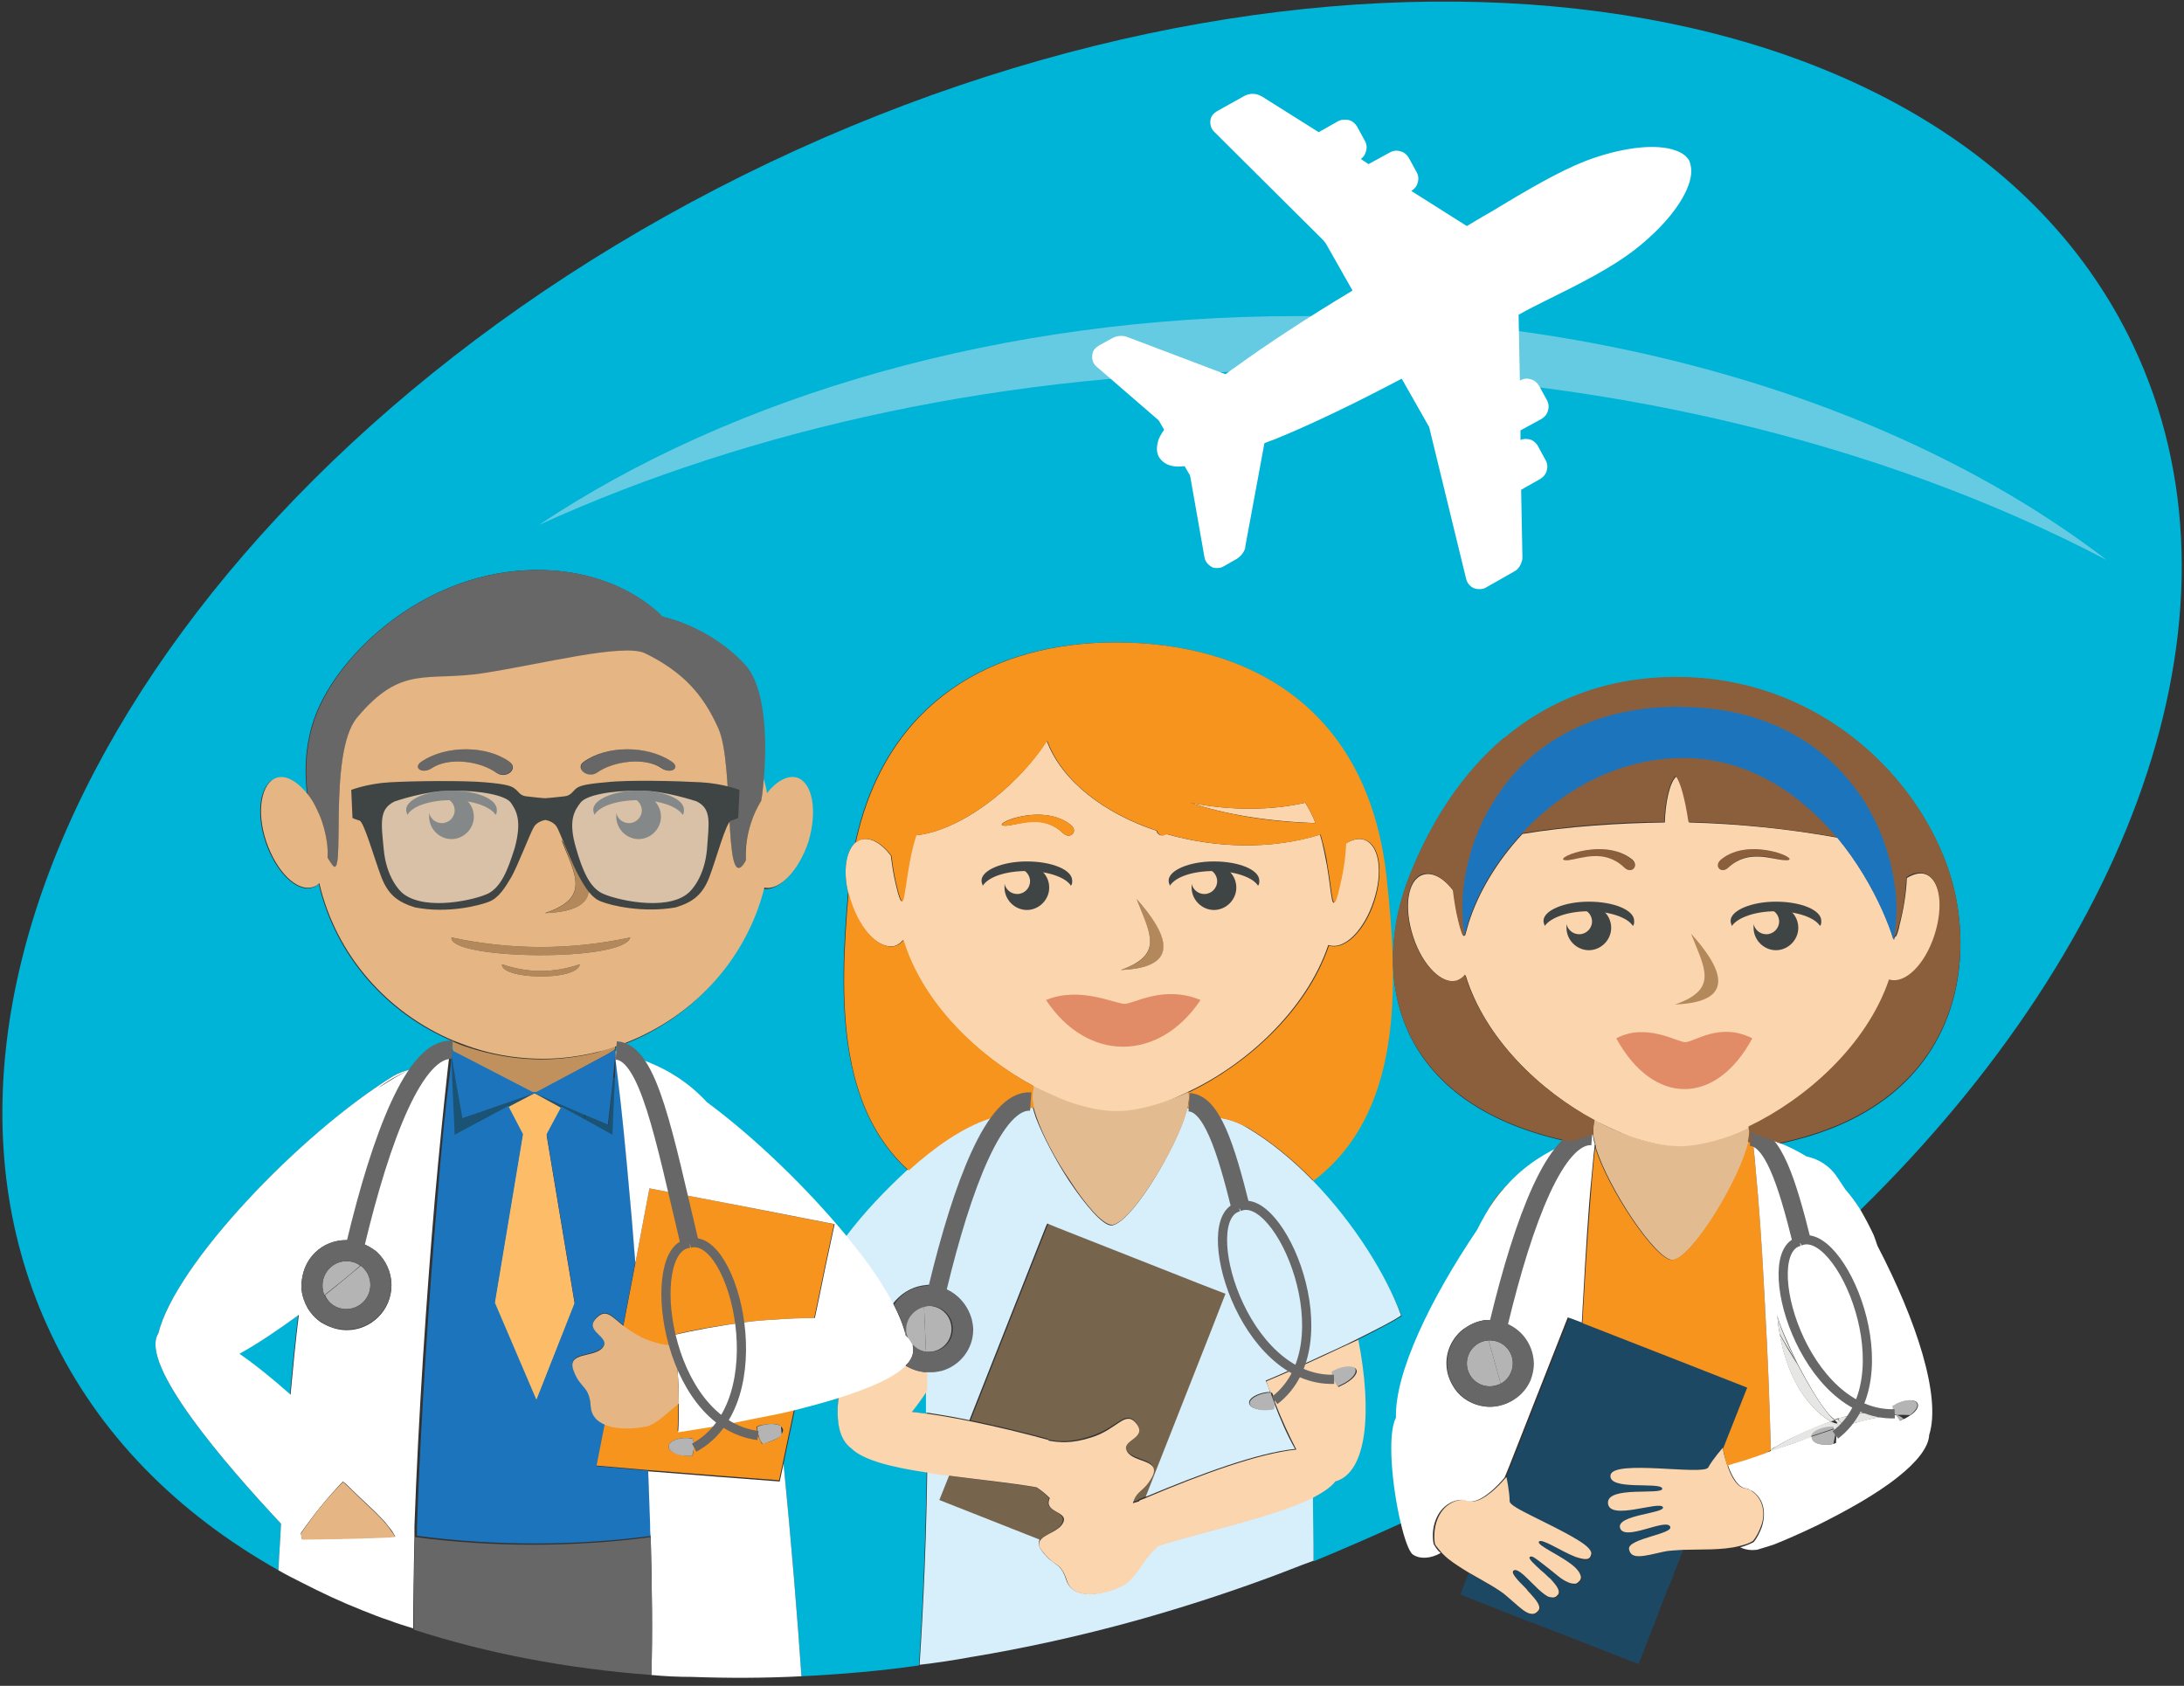 <?xml version="1.0" encoding="UTF-8" standalone="no"?>
<svg width="228px" height="176px" viewBox="0 0 228 176" version="1.1" xmlns="http://www.w3.org/2000/svg" xmlns:xlink="http://www.w3.org/1999/xlink">
    <rect x="0" y="0" width="228" height="176" fill="#333333" stroke="none"/>
    <!-- Generator: Sketch 3.8.3 (29802) - http://www.bohemiancoding.com/sketch -->
    <title>familydoctor.melbourne Logo</title>
    <desc>Created with Sketch.</desc>
    <defs></defs>
    <g id="Page-1" stroke="none" stroke-width="1" fill="none" fill-rule="evenodd">
        <g id="familydoctor.melbourne-Logo">
            <g id="Layer_1">
                <g id="Group">
                    <path d="M95.133,147.4 C95.667,147.467 96.2,147.533 96.8,147.6 L96.8,145.2 C96.2,146 95.667,146.733 95.133,147.4 L95.133,147.4 Z" id="Shape" fill="#00B4D7"></path>
                    <path d="M145.8,148.067 C145.667,143.467 149.333,135.667 154.267,128.467 C154.467,128.067 154.667,127.733 154.867,127.333 C155.6,125.6 156.667,124.2 158.067,123.067 C160.2,121 162.4,119.933 164.067,119.267 C145.2,115.4 143.067,101.667 147.2,91.333 C149.467,85.667 152.667,80.8 156.867,77.2 L156.867,77.133 L157,77.133 C161.733,73.133 167.733,70.733 175.067,70.733 C189,70.733 199.533,80.067 203.267,90.4 C206.533,99.4 205.333,115.333 185.8,119.4 C186.6,119.733 187.6,120.2 188.6,120.8 C189.867,121.067 191.067,121.8 191.867,123.067 C192.133,123.467 192.4,123.867 192.667,124.267 C193.2,124.867 193.733,125.6 194.2,126.333 C223.133,98 235.6,63.133 222.667,36 C204.2,-2.933 140.267,-11.467 80.4,16.933 C20.533,45.4 -13.2,100.4 5.333,139.267 C10.267,149.733 18.533,158 29.067,163.933 C29.133,162.333 29.267,160.733 29.333,159.067 C23.533,152.867 14.467,142.4 16.533,139.2 C18.267,132.067 31.333,118.4 41.067,112.333 C41.6,112 42.2,111.8 42.8,111.667 C44.867,110.667 46.467,110.067 47,109.733 L47,109.6 L47.133,109.667 C47.2,109.6 47.2,109.533 47.267,109.533 L47.267,109.733 L47.4,109.8 C47.4,109.6 47.333,109.333 47.333,109.133 L47.333,108.733 C40.333,105.8 35,99.733 33.267,92.267 C33.067,92.467 32.867,92.6 32.6,92.667 C31,93.2 28.8,91.067 27.733,87.933 C26.667,84.8 27.133,81.8 28.8,81.267 C29.8,80.933 31.067,81.667 32.067,83 C31.733,80.4 31.867,77.467 32.933,74.667 C35.333,68.333 43.933,60.067 54.933,59.533 C64.467,59.067 69.133,64.4 69.133,64.4 C69.133,64.4 74,65.333 77.733,69.467 C79.733,71.667 80.067,76.8 79.667,81.467 C79.8,81.933 79.867,82.4 80,82.933 C81,81.667 82.2,81 83.2,81.333 C84.8,81.867 85.333,84.867 84.267,88 C83.267,91 81.267,93.067 79.667,92.8 C77.667,100.533 71.8,106.8 64.267,109.333 L64.267,109.667 L64.267,109.667 L64.267,109.8 C65.333,110.333 69.867,110.867 73.8,115.133 C78.933,118.933 84.333,124.2 88.4,129.133 C90.267,126.8 92.467,124.333 94.8,122.2 C87.533,115.533 87.533,104.467 88.533,93.133 C88,90.867 88.333,88.867 89.267,88 C92.467,73.133 103.733,67.067 116.4,67.067 C130.333,67.067 142.667,73.867 144.6,91.4 C145.933,103.333 146.2,116.2 137,123.267 C141.4,127.8 144.733,133.333 146.333,137.4 C145.4,138 143.733,138.867 141.733,139.867 C143.133,147.333 142.667,153.733 139.333,154.667 L139.333,154.667 C138.867,155.267 138.067,155.8 137.067,156.333 C137.067,158.733 137.067,160.933 137.133,163 C140.2,161.733 143.267,160.4 146.333,159 C145.467,155.267 144.867,149.8 145.8,148.067 L145.8,148.067 Z" id="Shape" fill="#00B4D7"></path>
                    <path d="M24.933,141.333 C26.667,142.533 28.467,144 30.267,145.6 C30.533,142.667 30.8,139.867 31.133,137.267 C29,138.867 26.867,140.267 24.933,141.333 L24.933,141.333 Z" id="Shape" fill="#00B4D7"></path>
                    <path d="M88.867,151.133 C87.667,150.267 87.267,148.333 87.533,145.8 C86.133,146.267 84.6,146.667 83,147.067 L81.8,152.8 C82.6,160.933 83.267,169.067 83.667,175 C87.667,174.8 91.8,174.467 95.933,173.867 C96.067,171.867 96.6,163.667 96.733,153.667 C93.2,153.133 90.133,152.4 88.867,151.133 L88.867,151.133 Z" id="Shape" fill="#00B4D7"></path>
                    <path id="Shape" fill="#A5D0EB"></path>
                    <g transform="translate(98, 127.333)" id="Shape" fill="#76644D">
                        <path d="M11.533,29.067 C11.133,28.667 10.667,28.267 10.133,27.933 C7.467,27.533 4.2,27.133 1.067,26.733 L1.34572488e-16,29.4 L10.467,33.533 C10.933,32.867 12.467,32.533 12.867,31.667 C13.467,30.333 10.8,30.6 11.533,29.067 L11.533,29.067 Z"></path>
                        <path d="M27.133,6.6 L12.6,0.867 L11.467,0.4 L11.333,0.667 L3.333,20.933 C5.933,21.467 8.667,22.133 11.4,22.867 L11.4,22.933 C12.467,23.2 13.8,23.267 15.867,22.6 C18.667,21.733 19.467,19.733 20.6,21.2 C21.8,22.733 18.933,22.867 19.6,24.067 C20.333,25.267 23.2,24.867 22.2,26.733 C21.333,28.333 20.667,28.133 20.2,29.467 C20.467,29.4 20.667,29.333 20.867,29.267 C20.867,29.267 20.867,29.267 20.867,29.2 C21.133,29.067 21.4,29 21.667,28.867 L28.6,11.267 L30,7.667 L27.133,6.6 L27.133,6.6 Z"></path>
                    </g>
                    <g transform="translate(88, 115.333)" id="Shape" fill="#D7EEFB">
                        <path d="M32.867,46 C32.333,46.467 31.933,47 31.533,47.467 C30.667,48.6 30.067,49.667 29.2,50.133 C27.333,51.133 24.067,51.8 23.333,49.667 C22.867,48.2 22.4,48.133 21.733,47.6 C21.467,47.4 21.133,47.067 20.733,46.533 C20.4,46.067 20.4,45.667 20.533,45.4 L10.067,41.267 L11.133,38.6 C10.333,38.467 9.533,38.4 8.8,38.267 C8.667,48.2 8.133,56.467 8,58.467 C9.733,58.267 11.533,58 13.333,57.667 L13.333,57.667 C19,56.733 24.733,55.467 30.533,53.867 C35.067,52.6 39.667,51.133 44.2,49.467 C45.867,48.867 47.467,48.2 49.133,47.6 C49.133,45.533 49.067,43.333 49.067,40.933 C45.133,42.933 37.933,44.467 32.867,46 L32.867,46 Z"></path>
                        <path d="M49.067,7.933 C47,5.8 44.667,3.867 42.2,2.4 C41.133,1.733 40.067,1.4 39,1.333 C38,0.933 37,0.6 35.933,0.333 C35.8,0.867 35.6,1.533 35.333,2.2 C34.867,3.4 34.2,4.733 33.467,6.067 C31.6,9.467 29.2,12.6 28,12.6 C27.133,12.6 25.333,10.533 23.6,7.933 C22.2,5.8 20.867,3.267 20.133,1.333 C20,0.933 19.867,0.533 19.8,0.2 C18.867,0.4 17.933,0.667 17.067,1 C16.467,1.067 15.8,1.2 15.133,1.4 C12.4,2.333 9.467,4.4 6.733,6.8 C4.4,8.933 2.133,11.333 0.333,13.733 C1.533,15.2 2.6,16.667 3.533,18 C4.2,19 4.733,19.933 5.2,20.8 C5.933,19.8 7.067,19.067 8.333,18.867 C8.533,18.867 8.667,18.8 8.867,18.8 C9.2,18.8 9.533,18.867 9.8,18.933 L9.8,18.933 C11.533,19.333 12.867,20.6 13.267,22.333 C13.333,22.667 13.4,23 13.4,23.333 C13.4,25.4 12,27.2 10.067,27.667 C9.933,27.733 9.8,27.733 9.667,27.733 C9.4,27.8 9.133,27.8 8.867,27.8 L8.667,27.8 L8.667,29.733 L8.667,32.133 C10.067,32.333 11.6,32.6 13.2,32.933 L21.2,12.667 L21.333,12.4 L22.467,12.867 L37,18.6 L39.933,19.733 L38.533,23.333 L31.6,40.933 C37.333,38.533 43.267,36.333 47.2,35.933 C46.4,34.533 45.667,32.867 44.933,30.933 L44.933,31.733 C44.8,31.8 44.667,31.8 44.467,31.8 C43.4,31.933 42.467,31.667 42.4,31.133 C42.333,30.667 43.2,30.133 44.267,30 L44.6,30 C44.467,29.6 44.333,29.2 44.133,28.8 C45.6,28.2 47.333,27.4 49.133,26.6 C50.667,25.867 52.267,25.2 53.667,24.467 C55.667,23.467 57.4,22.6 58.267,22 C56.8,17.933 53.467,12.467 49.067,7.933 L49.067,7.933 Z"></path>
                    </g>
                    <path d="M117,101.267 C123.733,101 121.667,97.267 118.667,93.867 C120.067,97.467 121.533,99.733 117,101.267 L117,101.267 Z" id="Shape" fill="#B3895B"></path>
                    <path d="M95.133,140.333 C95.533,140.8 96.067,141.067 96.667,141.133 C96.6,139.533 96.533,137.933 96.467,136.4 C95.333,136.6 94.467,137.6 94.467,138.8 C94.467,139.133 94.533,139.4 94.667,139.667 C94.933,139.8 95.067,140.067 95.133,140.333 L95.133,140.333 Z" id="Shape" fill="#B4B4B4"></path>
                    <path d="M96.933,141.133 C98.267,141.133 99.333,140.067 99.333,138.733 C99.333,137.4 98.267,136.333 96.933,136.333 C96.8,136.333 96.667,136.333 96.467,136.4 C96.533,138 96.6,139.533 96.667,141.133 L96.933,141.133 L96.933,141.133 Z" id="Shape" fill="#B4B4B4"></path>
                    <path d="M130.467,146.533 C130.533,147 131.467,147.333 132.533,147.2 C132.667,147.2 132.867,147.133 133,147.133 C133.067,146.867 133.067,146.6 133,146.333 C132.867,146 132.733,145.733 132.667,145.4 L132.333,145.4 C131.267,145.533 130.4,146.067 130.467,146.533 L130.467,146.533 Z" id="Shape" fill="#B4B4B4"></path>
                    <path id="Shape" fill="#B4B4B4"></path>
                    <path d="M139.2,144 C139.333,144.267 139.467,144.533 139.667,144.733 C139.8,144.667 139.933,144.6 140.067,144.533 C141.067,144.067 141.733,143.333 141.467,142.867 C141.267,142.4 140.267,142.4 139.267,142.867 C139.133,142.933 139,143 138.867,143.067 C139,143.467 139.067,143.733 139.2,144 L139.2,144 Z" id="Shape" fill="#B4B4B4"></path>
                    <path id="Shape" fill="#E6E6E5"></path>
                    <path id="Shape" fill="#E6E6E5"></path>
                    <path d="M191.733,149.133 C192,149.067 192.267,149 192.533,148.867 C192.333,148.667 192.133,148.467 191.933,148.2 C191.867,148.533 191.8,148.867 191.733,149.133 L191.733,149.133 Z" id="Shape" fill="#E6E6E5"></path>
                    <path d="M192.533,148.867 C194.4,148.333 196.2,147.867 197.667,147.733 L197.667,147.6 C196.2,147.2 194.133,147.467 191.933,148.067 L191.933,148.2 C192.133,148.467 192.333,148.667 192.533,148.867 L192.533,148.867 Z" id="Shape" fill="#E6E6E5"></path>
                    <path d="M191.867,148.133 C191.733,148.2 191.6,148.2 191.533,148.267 C192.067,148.667 191.8,148.733 191.133,148.4 C189.067,149.067 187,150.067 185.333,151.067 C185.2,151.133 185.067,151.267 184.867,151.333 L184.867,151.533 C186.133,151.067 187.6,150.533 189.067,150.067 C189.133,149.6 189.933,149.2 190.933,149.067 L191.4,149.067 C191.467,149.133 191.467,149.267 191.467,149.333 C191.533,149.333 191.667,149.267 191.733,149.267 C191.8,149 191.867,148.667 191.933,148.4 C191.933,148.2 191.867,148.2 191.867,148.133 L191.867,148.133 Z" id="Shape" fill="#E6E6E5"></path>
                    <path id="Shape" fill="#E6E6E5"></path>
                    <path d="M175.333,142.067 L165.267,138.133 L164.2,137.733 L163.8,137.6 L163.067,139.467 L158.4,151.333 L157.667,153.2 L157.2,154.333 L157.267,154.267 C157.267,154.267 157.6,155.867 157.6,156.8 C157.6,157.133 158.6,157.667 159.933,158.333 C161.4,159.067 163.267,159.933 164.533,160.733 C165.6,161.4 166.333,162 166.133,162.467 C165.933,163 165.267,162.933 164.533,162.6 C163.067,162 161.067,160.667 160.733,161 C160.4,161.4 163.267,162.533 164.533,163.733 C164.8,164 165,164.267 165.067,164.533 C165.133,164.733 165.067,164.933 165,165.067 C164.933,165.133 164.867,165.2 164.8,165.267 C164.733,165.333 164.667,165.333 164.533,165.4 C164.333,165.467 164.067,165.4 163.8,165.267 C163.467,165.133 163.133,164.933 162.8,164.667 C162.133,164.2 161.467,163.6 160.867,163.133 C160.4,162.733 160,162.467 159.8,162.6 C159.533,162.8 160.2,163.4 161,164.067 C161.267,164.267 161.467,164.467 161.733,164.733 C161.867,164.867 162.067,165.067 162.2,165.2 C162.667,165.733 163,166.267 162.667,166.6 C162.667,166.6 162.667,166.667 162.6,166.667 C162.4,166.867 162.133,166.867 161.867,166.8 C161.667,166.733 161.533,166.667 161.333,166.533 C160.867,166.2 160.4,165.733 159.933,165.267 C159.867,165.2 159.8,165.133 159.733,165.067 C159.067,164.4 158.467,163.867 158.133,164 C157.667,164.2 158.533,165.067 159.4,165.933 C159.533,166.067 159.667,166.2 159.8,166.4 C160.467,167.133 161,167.8 160.667,168.2 C160.4,168.467 160.133,168.6 159.867,168.533 C159.733,168.533 159.6,168.467 159.467,168.4 C158.933,168.133 158.267,167.467 157.4,166.733 C156.6,166 154.933,165.2 153.333,164.2 L152.467,166.467 L159.533,169.267 L159.933,169.4 L162.2,170.267 L164.6,171.2 L164.6,171.2 L169.867,173.267 L171.067,173.733 L171.933,171.467 L172.8,169.267 L173.867,166.467 L173.867,166.467 L174.4,165.2 L174.8,164.133 L175.733,161.8 C174.933,161.8 174.267,161.867 173.733,162 C171.733,162.467 170.4,162.933 170.133,161.733 C169.933,160.6 175,160.133 174.4,159.333 C173.8,158.533 169.667,160.933 169.2,159.533 C168.733,158.133 174,158 173.667,157.333 C173.333,156.667 168.067,158.733 167.933,156.933 C167.8,155.067 173.733,156.133 173.6,155.4 C173.467,154.667 167.933,155.667 168.2,154 C168.467,152.333 177.933,154.067 178.4,153.2 C178.867,152.333 179.933,151.133 179.933,151.133 C179.933,151.133 179.933,151.133 179.933,151.2 L182.467,144.8 L175.333,142.067 L175.333,142.067 Z" id="Shape" fill="#1D4864"></path>
                    <g transform="translate(107.333, 112.667)" id="Shape" fill="#E3BB91">
                        <path d="M14,2.4 C12.333,2.933 10.733,3.267 9.333,3.267 C7.8,3.267 6,2.933 4.067,2.2 C2.933,1.8 1.733,1.267 0.533,0.6 C0.4,1 0.4,1.4 0.4,1.8 C0.4,2.067 0.467,2.4 0.533,2.8 C0.6,3.133 0.733,3.533 0.867,3.933 C1.533,5.867 2.867,8.4 4.333,10.533 C6,13.133 7.8,15.2 8.733,15.2 C9.933,15.2 12.333,12 14.2,8.667 C14.933,7.333 15.6,6 16.067,4.8 C16.333,4.133 16.533,3.467 16.667,2.933 C16.733,2.533 16.8,2.133 16.8,1.867 C16.8,1.667 16.8,1.467 16.733,1.333 C15.8,1.8 14.867,2.133 14,2.4 L14,2.4 Z"></path>
                        <path d="M75.333,4.933 C74.4,5.4 73.467,5.733 72.6,6.067 C70.933,6.6 69.333,6.933 67.933,6.933 C66.4,6.933 64.6,6.6 62.667,5.867 C61.533,5.467 60.333,4.933 59.133,4.267 C59,4.667 59,5.067 59,5.467 L59,5.733 C59,5.933 59.067,6.2 59.133,6.467 C59.2,6.667 59.2,6.8 59.267,7 L59.267,7.133 C60.533,11.333 65.533,18.867 67.267,18.867 C69.067,18.867 73.8,11.467 75.067,7.2 C75.133,7 75.2,6.733 75.267,6.533 C75.333,6.133 75.4,5.733 75.4,5.467 C75.333,5.267 75.333,5.133 75.333,4.933 L75.333,4.933 Z"></path>
                    </g>
                    <path d="M153.133,142.333 C153.133,143.667 154.2,144.733 155.533,144.733 C155.933,144.733 156.333,144.6 156.667,144.467 C156.267,143 155.867,141.533 155.4,139.933 C154.133,140 153.133,141.067 153.133,142.333 L153.133,142.333 Z" id="Shape" fill="#B4B4B4"></path>
                    <path d="M157.933,142.333 C157.933,141 156.867,139.933 155.533,139.933 L155.4,139.933 C155.867,141.533 156.267,143 156.667,144.467 C157.4,144.067 157.933,143.267 157.933,142.333 L157.933,142.333 Z" id="Shape" fill="#B4B4B4"></path>
                    <path d="M180.4,90.6 C182.533,88.533 184.933,89.667 186.333,89.8 C188.533,89.933 182.733,87.2 179.6,89.733 C178.8,90.4 179.667,91.267 180.4,90.6 L180.4,90.6 Z" id="Shape" fill="#8B5E3C"></path>
                    <path d="M170.333,89.733 C167.267,87.2 161.467,89.933 163.6,89.8 C165,89.733 167.4,88.6 169.533,90.6 C170.333,91.267 171.133,90.4 170.333,89.733 L170.333,89.733 Z" id="Shape" fill="#8B5E3C"></path>
                    <g transform="translate(87.333, 77.333)" id="Shape" fill="#FBD5AE">
                        <path d="M49.867,64.667 C48.133,65.467 46.333,66.267 44.867,66.867 C45,67.267 45.133,67.667 45.333,68.067 L45.467,68.067 C45.6,68.333 45.667,68.6 45.733,68.933 L45.733,69 C46.467,70.867 47.267,72.6 48,74 C44.067,74.4 38.067,76.6 32.4,79 C32.133,79.133 31.867,79.2 31.6,79.333 C31.6,79.333 31.6,79.333 31.6,79.4 C31.4,79.467 31.133,79.533 30.933,79.6 C31.333,78.2 32.067,78.467 32.933,76.867 C33.933,75 31,75.4 30.333,74.2 C29.6,73 32.467,72.867 31.333,71.333 C30.133,69.8 29.4,71.867 26.6,72.733 C24.533,73.4 23.2,73.267 22.133,73.067 L22.133,73 C19.467,72.267 16.667,71.6 14.067,71.067 C12.467,70.733 10.933,70.467 9.533,70.267 C8.933,70.2 8.4,70.133 7.867,70.067 C8.4,69.4 8.933,68.667 9.467,67.867 L9.467,65.933 C8.6,65.867 7.8,65.6 7.133,65.2 C5.867,66.467 3.333,67.533 0.2,68.533 C-0.067,71.067 0.267,72.933 1.533,73.867 C2.8,75.133 5.867,75.867 9.467,76.4 C10.2,76.533 11,76.667 11.8,76.733 C14.867,77.133 18.133,77.467 20.867,77.933 C21.4,78.267 21.867,78.667 22.267,79.067 C21.533,80.6 24.2,80.4 23.667,81.6 C23.267,82.533 21.733,82.8 21.267,83.467 C21.067,83.733 21.067,84.133 21.467,84.6 C21.867,85.133 22.2,85.4 22.467,85.667 C23.133,86.133 23.6,86.267 24.067,87.733 C24.733,89.8 28,89.2 29.933,88.2 C30.8,87.733 31.467,86.667 32.267,85.533 C32.667,85 33.067,84.533 33.6,84.067 C38.667,82.467 45.867,81 49.8,79 C50.8,78.467 51.6,77.933 52.067,77.333 L52.067,77.333 C55.4,76.4 55.933,70 54.467,62.533 C53,63.2 51.467,63.933 49.867,64.667 L49.867,64.667 Z M52.8,67.267 C52.667,67.333 52.533,67.4 52.4,67.467 C52.2,67.267 52.067,67 51.933,66.733 C51.8,66.467 51.733,66.2 51.667,65.867 C51.8,65.8 51.933,65.733 52.067,65.667 C53.067,65.2 54.067,65.2 54.267,65.667 C54.467,66.067 53.8,66.8 52.8,67.267 L52.8,67.267 Z"></path>
                        <path d="M48.933,6.467 C45.533,7.267 41.133,7.333 36.933,6.467 C40.467,7.667 44.8,8.4 50,8.6 C49.733,7.867 49.333,7.133 48.933,6.467 L48.933,6.467 Z"></path>
                        <path d="M55.067,10.333 C54.467,10.133 53.8,10.333 53.133,10.733 C53.067,12.333 52.8,14 52.333,15.8 C52.333,15.8 52.333,15.8 52.333,15.867 C51.667,18.267 51.733,16.2 51.2,13.067 C51,12.067 50.8,10.867 50.467,9.8 C45.333,11.4 39.533,11.2 34.4,9.733 C33.933,10.067 33.467,9.8 33.4,9.4 C28,7.6 23.533,4.267 21.933,3.2728029e-14 C18.667,5.133 12.667,9.467 8.267,9.867 C7.667,11.733 7.4,13.667 7.2,15 C6.933,16.733 6.867,17.467 6.4,15.867 C6.333,15.6 6.267,15.333 6.2,15.067 C5.933,14 5.8,13 5.667,12 C4.667,10.667 3.467,10 2.467,10.333 C2.267,10.4 2.067,10.533 1.933,10.667 C1,11.533 0.667,13.533 1.2,15.8 C1.267,16.133 1.4,16.467 1.467,16.8 C2.467,19.867 4.533,21.867 6.133,21.4 C6.467,21.267 6.733,21.067 6.933,20.8 C8.933,27.4 14.733,32.933 20.467,36 C21.667,36.6 22.8,37.133 24,37.6 C25.867,38.267 27.667,38.667 29.267,38.667 C30.667,38.667 32.267,38.333 33.933,37.8 C34.8,37.533 35.733,37.133 36.667,36.667 C42.667,33.867 49,28.2 51.333,21.333 L51.4,21.333 C53,21.867 55.067,19.8 56.067,16.733 C57.067,13.733 56.667,10.867 55.067,10.333 L55.067,10.333 Z M23.667,9.667 C21.533,7.6 19.133,8.733 17.733,8.867 C15.533,9 21.333,6.267 24.467,8.8 C25.267,9.467 24.4,10.333 23.667,9.667 L23.667,9.667 Z M29.667,23.933 C34.2,22.333 32.733,20.133 31.333,16.533 C34.333,19.933 36.333,23.667 29.667,23.933 L29.667,23.933 Z"></path>
                        <path d="M113.667,13.933 C113.067,13.733 112.4,13.933 111.733,14.333 C111.667,15.933 111.4,17.6 110.933,19.4 C110.933,19.4 110.933,19.4 110.933,19.467 C110.733,20.267 110.6,20.533 110.467,20.467 C110.467,20.6 110.4,20.667 110.4,20.8 C110.067,19.867 109.733,18.8 109.267,17.8 C108.133,15.267 106.533,12.6 104.533,10.133 C99.467,9.2 94.133,8.667 89,8.533 C88.667,5.933 88.133,4.267 87.667,3.733 C86.933,4.4 86.533,6.533 86.467,8.533 C81.733,8.6 76.4,8.933 71.6,9.733 C68.933,12.6 67,15.867 66,19 C65.867,19.467 65.733,19.933 65.6,20.4 L65.6,20.267 C65.467,20.533 65.333,20.333 65.133,19.533 C65.067,19.267 65,19 64.933,18.733 C64.667,17.667 64.533,16.667 64.4,15.667 C63.4,14.333 62.2,13.667 61.2,14 C59.6,14.533 59.2,17.4 60.2,20.467 C61.2,23.533 63.267,25.533 64.867,25.067 C65.2,24.933 65.467,24.733 65.667,24.467 C67.667,31.067 73.467,36.6 79.2,39.667 C80.4,40.267 81.533,40.8 82.733,41.267 C84.6,41.933 86.4,42.333 88,42.333 C89.4,42.333 91,42 92.667,41.467 C93.533,41.2 94.467,40.8 95.4,40.333 C101.4,37.533 107.733,31.867 110.067,25 L110.133,25 C111.733,25.533 113.8,23.467 114.8,20.4 C115.667,17.333 115.2,14.467 113.667,13.933 L113.667,13.933 Z M82.267,13.267 C80.133,11.2 77.733,12.333 76.333,12.467 C74.133,12.6 79.933,9.867 83.067,12.4 C83.8,13.067 83,13.933 82.267,13.267 L82.267,13.267 Z M99,12.467 C97.6,12.4 95.2,11.267 93.067,13.267 C92.333,13.933 91.533,13.067 92.333,12.4 C95.4,9.867 101.2,12.6 99,12.467 L99,12.467 Z"></path>
                        <path d="M77.2,83.333 C75.867,82.533 74.067,81.667 72.6,80.933 C71.267,80.267 70.267,79.733 70.267,79.4 C70.267,78.4 69.933,76.867 69.933,76.867 C69.933,76.867 69.933,76.933 69.867,76.933 C69.533,77.333 68.133,78.933 66.867,79.333 C66.467,79.467 66.067,79.467 65.733,79.267 C65.133,79.2 64.6,79.333 64.133,79.6 C62.8,80.333 62.2,82.133 62.467,83.867 C62.667,84.2 62.933,84.467 63.2,84.8 C63.4,85 63.667,85.267 63.933,85.467 C64.533,85.933 65.267,86.4 65.933,86.8 C67.533,87.733 69.2,88.6 70,89.333 C70.867,90.067 71.533,90.733 72.067,91 C72.2,91.067 72.333,91.133 72.467,91.133 C72.733,91.2 73,91.133 73.267,90.8 C73.6,90.4 73.067,89.733 72.4,89 C72.267,88.867 72.133,88.733 72,88.533 C71.133,87.667 70.267,86.8 70.733,86.6 C71.067,86.467 71.667,87 72.333,87.667 C72.4,87.733 72.467,87.8 72.533,87.867 C73,88.333 73.467,88.8 73.933,89.133 C74.133,89.267 74.333,89.4 74.467,89.4 C74.733,89.467 75,89.467 75.2,89.267 C75.2,89.267 75.2,89.2 75.267,89.2 C75.6,88.867 75.267,88.333 74.8,87.8 C74.667,87.667 74.533,87.467 74.333,87.333 C74.133,87.133 73.867,86.867 73.6,86.667 C72.8,85.933 72.133,85.333 72.4,85.2 C72.6,85.067 72.933,85.333 73.467,85.733 C74,86.133 74.733,86.733 75.4,87.267 C75.733,87.533 76.067,87.733 76.4,87.867 C76.667,88 76.933,88 77.133,88 C77.2,88 77.333,87.933 77.4,87.867 C77.467,87.8 77.533,87.733 77.6,87.667 C77.733,87.467 77.733,87.267 77.667,87.133 C77.6,86.867 77.4,86.6 77.133,86.333 C75.867,85.133 73,84 73.333,83.6 C73.667,83.267 75.6,84.6 77.133,85.2 C77.933,85.467 78.6,85.6 78.733,85.067 C79,84.6 78.333,84 77.2,83.333 L77.2,83.333 Z"></path>
                        <path d="M95.533,78.333 C95.4,78.2 95.2,78.133 95,78.067 C94.067,78.067 93.4,76.867 93,75.667 C92.733,74.867 92.533,74.067 92.533,73.867 L92.533,73.8 C92.533,73.8 91.467,75 91,75.867 C90.533,76.733 81.067,75 80.8,76.667 C80.533,78.333 86.067,77.333 86.2,78.067 C86.333,78.8 80.4,77.733 80.533,79.6 C80.667,81.467 85.867,79.333 86.267,80 C86.6,80.667 81.333,80.8 81.8,82.2 C82.267,83.6 86.467,81.2 87,82 C87.6,82.8 82.533,83.267 82.733,84.4 C82.933,85.533 84.267,85.133 86.333,84.667 C86.867,84.533 87.533,84.533 88.333,84.467 C90.133,84.4 92.467,84.533 94.267,84.067 C94.8,83.933 95.267,83.8 95.667,83.533 C96.067,83.067 96.333,82.467 96.533,81.933 C97,80.667 96.733,79.133 95.533,78.333 L95.533,78.333 Z"></path>
                    </g>
                    <path d="M191.4,148.933 L190.933,148.933 C189.933,149.067 189.133,149.467 189.067,149.933 C189.867,149.667 190.667,149.4 191.467,149.133 C191.4,149.133 191.4,149.067 191.4,148.933 L191.4,148.933 Z" id="Shape" fill="#B4B4B4"></path>
                    <path id="Shape" fill="#B4B4B4"></path>
                    <path d="M189.067,150 L189.067,150.133 C189.133,150.6 190.067,150.933 191.133,150.8 C191.2,150.8 191.267,150.8 191.4,150.733 C191.467,150.4 191.533,150.067 191.6,149.733 C191.6,149.533 191.533,149.4 191.467,149.2 C190.667,149.467 189.867,149.733 189.067,150 L189.067,150 Z" id="Shape" fill="#B4B4B4"></path>
                    <path d="M197.8,147.6 C197.8,147.6 197.8,147.667 197.867,147.667 C197.933,147.667 198,147.733 198,147.733 C198.533,147.667 199,147.733 199.4,147.733 C199.933,147.333 200.267,146.867 200.133,146.533 C199.933,146.067 198.933,146.067 197.933,146.533 C197.8,146.6 197.667,146.667 197.6,146.733 C197.6,146.867 197.6,147.067 197.667,147.2 C197.667,147.333 197.733,147.467 197.8,147.6 L197.8,147.6 Z" id="Shape" fill="#B4B4B4"></path>
                    <path id="Shape" fill="#B4B4B4"></path>
                    <path id="Shape" fill="#B4B4B4"></path>
                    <path id="Shape" fill="#B4B4B4"></path>
                    <path d="M197.867,147.733 C198,147.933 198.133,148.133 198.267,148.333 C198.4,148.267 198.533,148.2 198.667,148.133 L198.733,148.133 C198.533,147.933 198.267,147.8 198,147.733 C197.933,147.733 197.933,147.733 197.867,147.733 L197.867,147.733 Z" id="Shape" fill="#B4B4B4"></path>
                    <path d="M191.133,148.4 C191.267,148.333 191.4,148.333 191.533,148.267 L191.533,148.267 C190.6,147.6 189,145 187.667,142.467 C187,141.467 186.4,140.4 185.8,139.333 C186.8,145.133 189.8,147.667 191.133,148.4 L191.133,148.4 Z" id="Shape" fill="#E6E6E5"></path>
                    <path d="M185.533,137.267 C185.6,137.933 185.667,138.6 185.8,139.267 C186.4,140.333 187.067,141.4 187.667,142.4 C186.533,140.267 185.667,138.133 185.533,137.267 L185.533,137.267 Z" id="Shape" fill="#E6E6E5"></path>
                    <path id="Shape" fill="#E6E6E5"></path>
                    <path d="M62.333,109.867 C60.467,110.333 58.533,110.6 56.533,110.6 C54.267,110.6 52.067,110.267 49.933,109.667 C49,109.4 48.133,109.133 47.267,108.733 L47.267,109.133 C47.267,109.333 47.267,109.6 47.333,109.8 L47.867,110.067 L55.6,114.067 L56,114.067 L63.4,110.067 L64.067,109.667 L64.133,109.6 L64.2,109.533 L64.2,109.2 C63.667,109.467 63,109.667 62.333,109.867 L62.333,109.867 Z" id="Shape" fill="#C1915D"></path>
                    <path d="M65.8,97.867 C59.6,99.2 53.333,99.2 47.133,97.867 C46.8,100.2 65.133,100.467 65.8,97.867 L65.8,97.867 Z" id="Shape" fill="#B3895B"></path>
                    <path d="M52.4,100.667 C52.267,102.267 60.267,102.467 60.533,100.667 C57.8,101.6 55.133,101.6 52.4,100.667 L52.4,100.667 Z" id="Shape" fill="#B3895B"></path>
                    <path d="M56.933,95.333 C63.867,95 61.8,91.133 58.667,87.667 C60.067,91.4 61.667,93.733 56.933,95.333 L56.933,95.333 Z" id="Shape" fill="#B3895B"></path>
                    <path id="Shape" fill="#1B5375"></path>
                    <path d="M47.6,113 L47.133,110.2 C47.133,110.333 47.067,110.533 47.067,110.667 L47.133,112.6 C47.267,112.733 47.467,112.867 47.6,113 L47.6,113 Z" id="Shape" fill="#1B5375"></path>
                    <path d="M53,115.6 L53,115.6 L55.8,114.133 L49.867,116.2 C50,116.533 50.067,116.8 50.133,117.133 L53,115.6 L53,115.6 Z" id="Shape" fill="#1B5375"></path>
                    <path d="M47.4,118.6 L50.133,117.133 C50.067,116.8 50,116.467 49.867,116.2 L48.267,116.733 L47.6,113 C47.467,112.867 47.267,112.733 47.133,112.667 L47.4,118.6 L47.4,118.6 Z" id="Shape" fill="#1B5375"></path>
                    <path id="Shape" fill="#1B5375"></path>
                    <path id="Shape" fill="#1B5375"></path>
                    <polygon id="Shape" fill="#1B5375" points="64.2 109.8 64.2 109.6"></polygon>
                    <path id="Shape" fill="#1B5375"></path>
                    <path d="M58.6,115.667 L60.933,116.933 C61,116.733 61,116.533 61.067,116.333 L55.8,114.133 L58.6,115.667 L58.6,115.667 L58.6,115.667 Z" id="Shape" fill="#1B5375"></path>
                    <path d="M64.2,112.467 C64.133,112.533 64.067,112.533 64,112.6 L63.533,117.4 L61.133,116.4 C61.067,116.6 61,116.8 61,117 L64,118.667 L64.2,112.467 L64.2,112.467 Z" id="Shape" fill="#1B5375"></path>
                    <path id="Shape" fill="#1B5375"></path>
                    <path id="Shape" fill="#1B5375"></path>
                    <polygon id="Shape" fill="#FDBD68" points="57.067 118.533 58.6 115.667 58.6 115.667 55.8 114.133 53 115.6 53 115.6 54.533 118.533 51.6 136.133 56 146.267 60 136.133"></polygon>
                    <g transform="translate(62, 66.667)" id="Shape" fill="#F7941E">
                        <path d="M49.8,19.467 C46.733,16.933 40.933,19.667 43.067,19.533 C44.467,19.467 46.867,18.333 49,20.333 C49.733,21 50.6,20.133 49.8,19.467 L49.8,19.467 Z"></path>
                        <path d="M32.333,31.467 C32.133,31.733 31.867,31.933 31.533,32.067 C29.933,32.6 27.867,30.533 26.867,27.467 C26.733,27.133 26.667,26.8 26.6,26.467 C25.6,37.8 25.533,48.867 32.867,55.533 C35.6,53.067 38.467,51.067 41.267,50.133 C41.933,49.933 42.6,49.8 43.2,49.733 C44.067,49.4 45,49.2 45.933,48.933 C45.867,48.533 45.8,48.2 45.8,47.933 C45.8,47.533 45.867,47.133 45.933,46.733 C40.133,43.6 34.333,38.067 32.333,31.467 L32.333,31.467 Z"></path>
                        <path d="M54.467,0.4 C41.8,0.4 30.533,6.467 27.333,21.333 C27.533,21.2 27.667,21.067 27.867,21 C28.867,20.667 30.067,21.333 31.067,22.667 C31.2,23.667 31.333,24.667 31.6,25.733 C31.667,26 31.733,26.267 31.8,26.533 C32.267,28.133 32.333,27.4 32.6,25.667 C32.8,24.333 33.067,22.4 33.667,20.533 C38,20.133 44.067,15.733 47.333,10.667 C48.933,15 53.4,18.267 58.8,20.067 C58.867,20.467 59.333,20.733 59.8,20.4 C64.867,21.867 70.733,22.067 75.867,20.467 C76.2,21.6 76.467,22.733 76.6,23.733 C77.133,26.8 77.067,28.867 77.733,26.533 C77.733,26.533 77.733,26.533 77.733,26.467 C78.2,24.667 78.467,23 78.533,21.4 C79.2,20.933 79.867,20.8 80.467,21 C82.067,21.533 82.467,24.4 81.467,27.467 C80.467,30.533 78.4,32.533 76.8,32.067 C76.8,32.067 76.8,32.067 76.733,32.067 C74.4,38.933 68.067,44.533 62.067,47.4 C62.067,47.6 62.133,47.8 62.133,47.933 C62.133,48.267 62.067,48.6 62,49 C63.067,49.267 64.133,49.6 65.067,50 C66.067,50.133 67.133,50.467 68.267,51.067 C70.733,52.533 73.067,54.467 75.133,56.6 C84.333,49.6 84.067,36.733 82.733,24.733 C80.733,7.2 68.4,0.4 54.467,0.4 L54.467,0.4 Z M62.267,17.133 C66.467,18 70.867,17.933 74.267,17.133 C74.667,17.8 75.067,18.533 75.333,19.267 C70.133,19.133 65.8,18.333 62.267,17.133 L62.267,17.133 Z"></path>
                        <path d="M122.267,69.867 C122.267,69.4 122.2,69 122.2,68.533 C121.933,63.2 121.6,58.533 121.267,55.267 C121.2,54.467 121.133,53.8 121.067,53.133 C121.067,53 121,52.8 121,52.667 C120.867,52.6 120.667,52.6 120.533,52.533 C120.467,52.733 120.4,52.933 120.333,53.2 C119.067,57.4 114.4,64.867 112.533,64.867 C110.8,64.867 105.8,57.333 104.533,53.133 C104.4,54.067 104.333,55.2 104.2,56.467 C103.933,59.8 103.6,64.2 103.333,69.133 C103.267,69.867 103.267,70.667 103.2,71.467 L113.267,75.4 L120.4,78.2 L117.867,84.6 C117.933,84.8 118.067,85.6 118.333,86.4 C118.667,86.267 119.067,86.133 119.6,86 C120.333,85.8 121.2,85.467 122.2,85.133 C122.4,85 122.6,84.867 122.867,84.733 C122.733,79.533 122.533,74.467 122.267,69.867 L122.267,69.867 Z"></path>
                        <path d="M92.867,60.667 C93.867,58.867 94.933,57.467 96.067,56.4 C94.667,57.6 93.533,59 92.867,60.667 L92.867,60.667 Z"></path>
                        <path d="M14.267,81.8 C12.2,82.2 10.333,82.467 8.733,82.733 C8.8,81.733 8.8,80.733 8.8,79.733 C7.467,80.8 6.467,81.867 5.4,82.133 L5.333,82.133 C4.067,82.467 2.267,82.467 1.067,81.933 L0.2,86.333 L5.6,86.8 L13.2,87.4 L19.333,87.867 L19.733,86 L20.933,80.267 C20.333,80.4 19.8,80.533 19.2,80.667 C17.6,81.2 15.867,81.533 14.267,81.8 L14.267,81.8 Z M10.267,85.333 L9.8,85.333 C8.667,85.267 7.733,84.8 7.8,84.333 C7.8,83.8 8.733,83.4 9.867,83.467 C10,83.467 10.2,83.467 10.333,83.533 C10.4,83.8 10.467,84.133 10.4,84.467 C10.4,84.733 10.4,85.067 10.267,85.333 L10.267,85.333 Z M19.733,82.533 C19.8,82.733 19.667,82.933 19.533,83.133 C19.267,83.467 18.667,83.8 18,83.933 C17.867,84 17.667,84 17.533,84.067 C17.4,83.8 17.267,83.533 17.133,83.2 C17.067,82.867 17,82.6 17,82.267 C17.133,82.2 17.267,82.133 17.467,82.133 C18.267,81.933 19,81.933 19.4,82.133 C19.6,82.267 19.667,82.4 19.733,82.533 L19.733,82.533 Z"></path>
                        <path d="M16.267,59.4 L5.8,57.4 L5.267,60.2 L4.333,65.2 L3.067,71.8 C3.533,72.2 4.133,72.6 4.867,72.933 C4.867,72.933 4.933,72.933 4.933,73 C6.6,73.733 7.533,73.867 8.333,73.733 C8.267,73.4 8.2,73.067 8.133,72.733 C10.467,72.133 13,71.733 15.533,71.4 C16.4,71.267 17.267,71.2 18.133,71.133 L18.4,71.133 C20,71 21.533,70.933 23,70.933 L23.533,68.4 L24.133,65.467 L25.067,61.133 L16.533,59.467 L16.267,59.4 L16.267,59.4 Z"></path>
                    </g>
                    <path d="M36.133,136.667 C37.533,136.667 38.667,135.533 38.667,134.133 C38.667,133.333 38.267,132.6 37.667,132.133 C36.467,133.133 35.2,134.2 33.933,135.2 C34.267,136.067 35.133,136.667 36.133,136.667 L36.133,136.667 Z" id="Shape" fill="#B4B4B4"></path>
                    <path d="M33.667,134.2 C33.667,134.6 33.733,134.933 33.867,135.2 C35.133,134.2 36.4,133.2 37.6,132.133 C37.2,131.8 36.667,131.667 36.133,131.667 C34.8,131.667 33.667,132.8 33.667,134.2 L33.667,134.2 Z" id="Shape" fill="#B4B4B4"></path>
                    <path d="M72.333,150.2 C72.2,150.2 72,150.133 71.867,150.133 C70.733,150.067 69.8,150.467 69.8,151 C69.8,151.533 70.667,152 71.8,152 L72.267,152 C72.333,151.733 72.4,151.4 72.467,151.067 C72.467,150.8 72.4,150.467 72.333,150.2 L72.333,150.2 Z" id="Shape" fill="#B4B4B4"></path>
                    <path id="Shape" fill="#B4B4B4"></path>
                    <path d="M79.533,148.8 C79.4,148.867 79.2,148.867 79.067,148.933 C79.067,149.267 79.067,149.533 79.2,149.867 C79.267,150.2 79.4,150.467 79.6,150.733 C79.733,150.733 79.933,150.667 80.067,150.6 C80.733,150.4 81.267,150.133 81.6,149.8 C81.6,149.467 81.533,149.133 81.533,148.867 C81,148.6 80.267,148.6 79.533,148.8 L79.533,148.8 Z" id="Shape" fill="#B4B4B4"></path>
                    <g transform="translate(39.333, 109.333)" id="Shape" fill="#1C75BC">
                        <path d="M28.333,44.2 L22.933,43.733 L23.8,39.333 C23,39 22.4,38.4 22.333,37.467 C22.2,35.2 21.333,35.667 20.533,33.667 C19.8,31.667 22.667,32.4 23.6,31.267 C24.467,30.133 21.6,29.6 22.933,28.2 C23.933,27.2 24.467,28 25.733,29 L27,22.4 C26.8,20.2 26.667,18.067 26.467,16.067 C26,10.6 25.533,6 25.133,2.867 C25.067,2.267 25,1.733 24.933,1.267 L24.867,3 L24.6,9.133 L21.6,7.467 L19.267,6.2 L17.733,9.067 L20.667,26.667 L16.667,36.8 L12.333,26.667 L15.267,9.067 L13.733,6.133 L10.867,7.667 L8.133,9.133 L7.867,3.2 L7.8,1.267 C7.733,1.8 7.667,2.333 7.6,3 C7.2,6.067 6.733,10.533 6.333,15.8 C5.467,25.8 4.6,38.667 4.2,50 L4.2,51 C12.133,52.067 20.867,52.067 28.733,51 C28.733,50.533 28.733,50.067 28.667,49.6 C28.467,47.867 28.4,46.067 28.333,44.2 L28.333,44.2 Z"></path>
                        <path d="M3.4,2.4 C2.2,2.933 1.133,3.6 0.133,4.333 C1.267,3.533 2.4,2.867 3.4,2.4 L3.4,2.4 Z"></path>
                        <polygon points="7.8 0.867 7.8 0.867 8.267 3.667 8.933 7.4 10.533 6.867 16.467 4.8 21.733 7.067 24.133 8.067 24.667 3.267 24.867 1.067 24.867 0.933 24.933 0.4 24.933 0.267 24.933 0.267 24.8 0.333 24.733 0.333 24.067 0.733 16.667 4.667 16.267 4.667 8.533 0.667 8 0.4 7.867 0.333 7.8 0.333 7.667 0.267 7.667 0.4"></polygon>
                    </g>
                    <g transform="translate(16, 109.333)" id="Shape" fill="#FFFFFF">
                        <path d="M180,20.733 C179.867,20.333 179.733,19.933 179.6,19.6 C179.133,18.6 178.667,17.733 178.2,16.933 C177.733,16.2 177.2,15.467 176.667,14.867 C176.4,14.467 176.133,14.067 175.867,13.667 C175.067,12.4 173.867,11.667 172.6,11.4 C171.6,10.8 170.667,10.333 169.8,10 C168.067,9.267 166.867,9.067 166.8,8.733 C166.867,9.067 166.933,9.533 167,10 C167,10.133 167.067,10.267 167.067,10.467 C167.133,11.067 167.2,11.8 167.267,12.6 C167.6,15.933 167.933,20.6 168.2,25.867 C168.2,26.267 168.267,26.733 168.267,27.2 C168.533,31.8 168.733,36.867 168.867,42 C169,41.933 169.133,41.8 169.333,41.733 C171,40.733 173.067,39.8 175.133,39.067 C173.8,38.333 170.8,35.8 169.8,29.933 C169.667,29.333 169.6,28.667 169.533,27.933 C169.667,28.733 170.6,30.867 171.667,33.067 C173,35.6 174.533,38.2 175.533,38.867 L175.533,38.867 C175.667,38.8 175.8,38.8 175.867,38.733 L176,38.733 C178.2,38.067 180.267,37.8 181.733,38.267 C181.8,38.267 181.867,38.333 181.867,38.333 C181.867,38.333 181.867,38.267 181.8,38.267 C181.733,38.133 181.667,38 181.667,37.867 C181.6,37.733 181.6,37.533 181.6,37.4 L181.667,37.4 C181.8,37.333 181.867,37.267 182,37.2 C183,36.733 184,36.733 184.2,37.2 C184.333,37.533 184.067,38 183.467,38.4 C183.267,38.533 183.067,38.667 182.8,38.8 C182.8,38.8 182.8,38.8 182.733,38.8 C182.6,38.867 182.467,38.933 182.333,39 C182.2,38.8 182.067,38.6 181.933,38.4 L181.733,38.4 C180.267,38.533 178.467,38.933 176.6,39.533 C176.333,39.6 176.067,39.667 175.8,39.8 C175.733,39.8 175.6,39.867 175.533,39.867 C175.6,40.067 175.667,40.2 175.667,40.4 L175.667,40.467 C175.733,40.8 175.667,41.067 175.667,41.333 C175.6,41.333 175.533,41.333 175.467,41.4 C175.4,41.4 175.333,41.4 175.2,41.467 C174.133,41.6 173.2,41.333 173.133,40.8 L173.133,40.667 C171.667,41.2 170.267,41.667 168.933,42.133 C168.733,42.2 168.467,42.267 168.267,42.4 C167.267,42.733 166.4,43.067 165.667,43.267 C165.2,43.4 164.733,43.533 164.4,43.667 C164.8,44.8 165.467,46.067 166.4,46.067 C166.6,46.133 166.733,46.267 166.933,46.333 C168.133,47.133 168.4,48.6 167.933,50.067 C167.733,50.6 167.467,51.2 167.067,51.667 C166.667,51.867 166.2,52.067 165.667,52.2 C166.2,52.467 166.8,52.533 167.4,52.467 C167.667,52.4 168.267,52.2 169.133,51.933 C170.333,51.467 172,50.733 173.8,49.867 C176.6,48.467 179.8,46.733 182.133,44.867 C184.067,43.333 185.333,41.8 185.4,40.467 C186.667,36.467 184.067,28.533 180,20.733 L180,20.733 Z"></path>
                        <path d="M150.4,9.8 C150.333,9.533 150.333,9.333 150.267,9.067 C149.8,9.267 149,9.467 148,9.867 C146.333,10.533 144.133,11.6 142,13.667 C140.867,14.8 139.733,16.2 138.8,17.933 C138.6,18.267 138.4,18.667 138.2,19.067 C133.333,26.267 129.6,34 129.733,38.667 C128.8,40.4 129.333,45.867 130.2,49.533 C130.6,51.267 131.067,52.6 131.467,52.933 C132.2,53.467 133.333,53.4 134.4,52.8 C134.067,52.533 133.867,52.2 133.667,51.867 C133.333,50.133 134,48.333 135.333,47.6 C135.8,47.333 136.333,47.2 136.933,47.267 C137.267,47.467 137.667,47.467 138.067,47.333 C139.333,46.933 140.733,45.333 141.067,44.933 L141.533,43.8 L142.267,41.933 L146.933,30.067 L147.667,28.2 L148.067,28.333 L149.133,28.733 C149.2,27.933 149.2,27.2 149.267,26.4 C149.533,21.467 149.8,17.067 150.133,13.733 C150.267,12.467 150.333,11.333 150.467,10.4 L150.467,10.267 C150.533,10.133 150.467,10 150.4,9.8 L150.4,9.8 Z M143.733,34.733 C143.4,35.533 142.8,36.267 142.067,36.733 C141.8,36.933 141.533,37.067 141.2,37.2 C140.667,37.4 140.133,37.533 139.533,37.533 C138.2,37.533 136.933,36.933 136.133,36 C135.467,35.2 135,34.133 135,33 C135,31.533 135.733,30.2 136.8,29.4 C137.4,29 138.067,28.667 138.733,28.533 C139,28.467 139.2,28.467 139.467,28.467 C139.8,28.467 140.133,28.533 140.4,28.6 L140.4,28.6 C142.467,29.067 144,30.867 144,33 C144.067,33.6 143.933,34.2 143.733,34.733 L143.733,34.733 Z"></path>
                        <path d="M31,0.4 C30.467,0.8 28.8,1.333 26.8,2.333 C26.2,2.467 25.667,2.667 25.067,3 C15.267,9.067 2.267,22.733 0.533,29.867 C-1.533,33.067 7.533,43.533 13.333,49.733 C13.267,51.4 13.133,53 13.067,54.6 C13.867,55.067 14.667,55.467 15.467,55.867 C17.533,56.933 19.667,57.933 21.867,58.8 C22.733,59.133 23.667,59.533 24.533,59.8 C25.4,60.133 26.267,60.4 27.133,60.667 C27.133,57.667 27.2,54.4 27.267,51 L27.267,50 C27.667,38.667 28.533,25.867 29.4,15.8 C29.867,10.533 30.333,6.067 30.667,3 C30.733,2.333 30.8,1.8 30.867,1.267 L30.867,0.8 L31,0.4 L31,0.4 Z M15.6,23.8 C15.8,22.867 16.267,22.067 16.933,21.4 C17.8,20.6 18.933,20.133 20.133,20.133 C20.467,20.133 20.8,20.2 21.133,20.267 L21.133,20.267 C21.933,20.467 22.733,20.867 23.333,21.4 C24.267,22.267 24.867,23.467 24.867,24.867 C24.867,27.467 22.733,29.533 20.2,29.533 C19.2,29.533 18.333,29.2 17.533,28.733 C16.933,28.333 16.467,27.8 16.133,27.267 C15.8,26.667 15.533,25.933 15.467,25.2 L15.467,24.867 C15.467,24.467 15.533,24.133 15.6,23.8 L15.6,23.8 Z M14.333,36.267 C12.533,34.667 10.733,33.2 9,32 C10.933,30.933 13,29.533 15.2,27.933 C14.867,30.533 14.6,33.4 14.333,36.267 L14.333,36.267 Z M24.267,51.133 C21.6,51.267 16.733,51.333 15.533,51.333 C15.467,51.133 15.467,50.933 15.4,50.733 C16.733,48.8 18.2,47 19.8,45.333 C19.867,45.4 19.933,45.467 20.067,45.533 C20.933,46.4 22,47.4 23.2,48.533 C23.733,49.067 24.2,49.533 24.533,50 C24.733,50.267 24.933,50.467 25.067,50.733 C25.133,50.867 25.2,50.933 25.267,51.067 C24.933,51.067 24.6,51.133 24.267,51.133 L24.267,51.133 Z M23.467,4.267 C24.4,3.533 25.533,2.933 26.733,2.333 C25.733,2.867 24.6,3.533 23.467,4.267 L23.467,4.267 Z"></path>
                        <path></path>
                        <path d="M65.4,45.333 L59.267,44.867 L51.667,44.267 C51.733,46.133 51.8,47.933 51.867,49.733 C51.867,50.2 51.867,50.667 51.933,51.133 C52.067,56.467 52.133,61.4 52,65.533 C53.4,65.667 54.8,65.733 56.2,65.733 C59.933,65.867 63.8,65.867 67.667,65.667 C67.267,59.733 66.6,51.6 65.8,43.467 L65.4,45.333 L65.4,45.333 Z"></path>
                        <path d="M78.733,30.267 C78.667,30.2 78.6,30.133 78.533,30.067 C78.333,29.067 77.867,28 77.267,26.8 C76.8,25.933 76.267,25 75.6,24 C74.667,22.6 73.6,21.2 72.4,19.733 C68.333,14.8 62.933,9.533 57.8,5.733 C53.867,1.467 49.333,0.933 48.267,0.4 L48.267,0.933 L48.267,1.4 C48.333,1.867 48.4,2.4 48.467,3 C48.867,6.133 49.333,10.8 49.8,16.2 C50,18.2 50.133,20.333 50.333,22.533 L51.267,17.533 L51.8,14.733 L62.267,16.733 L62.6,16.8 L71.133,18.467 L70.2,22.8 L69.6,25.733 L69.067,28.267 C67.6,28.267 66.067,28.333 64.467,28.467 L64.2,28.467 C63.333,28.533 62.467,28.6 61.6,28.733 C59.067,29.067 56.533,29.533 54.2,30.067 C54.267,30.4 54.333,30.733 54.4,31.067 C54.733,33.067 54.867,35.067 54.867,37.2 C54.867,38.2 54.867,39.2 54.8,40.2 C56.4,39.933 58.267,39.667 60.333,39.267 C61.933,38.933 63.667,38.6 65.333,38.267 C65.933,38.133 66.533,38 67.067,37.867 C68.6,37.467 70.133,37.067 71.6,36.6 C74.733,35.6 77.267,34.533 78.533,33.267 C78.867,32.933 79.067,32.667 79.2,32.333 C79.333,32.067 79.333,31.8 79.333,31.467 C79.333,31.333 79.267,31.2 79.267,31.067 C79.067,30.733 78.933,30.467 78.733,30.267 L78.733,30.267 Z"></path>
                    </g>
                    <g transform="translate(31.333, 59.333)" id="Shape" fill="#676767">
                        <path d="M66.6,75 L66.6,75 C66.267,74.933 66,74.867 65.667,74.867 C65.467,74.867 65.267,74.867 65.133,74.933 C63.8,75.067 62.667,75.8 62,76.867 C62.6,78.067 63.067,79.133 63.267,80.133 C63.333,80.2 63.4,80.267 63.467,80.333 C63.333,80.067 63.267,79.8 63.267,79.467 C63.267,78.267 64.133,77.333 65.267,77.067 C65.4,77.067 65.533,77 65.733,77 C67.067,77 68.133,78.067 68.133,79.4 C68.133,80.733 67.067,81.8 65.733,81.8 L65.467,81.8 C64.867,81.733 64.333,81.467 63.933,81 C64,81.133 64,81.267 64,81.4 C64,81.667 64,81.933 63.867,82.267 C63.733,82.6 63.533,82.933 63.2,83.2 C63.867,83.667 64.667,83.933 65.533,83.933 L65.733,83.933 C66,83.933 66.267,83.933 66.533,83.867 C66.667,83.867 66.8,83.8 66.933,83.8 C68.867,83.267 70.267,81.533 70.267,79.467 C70.267,79.133 70.2,78.8 70.133,78.467 C69.667,76.667 68.267,75.333 66.6,75 L66.6,75 Z"></path>
                        <path d="M125.133,78.6 L125.133,78.6 C124.8,78.533 124.533,78.467 124.2,78.467 C123.933,78.467 123.733,78.467 123.467,78.533 C122.733,78.667 122.067,78.933 121.533,79.4 C120.467,80.2 119.733,81.533 119.733,83 C119.733,84.133 120.133,85.2 120.867,86 C121.667,86.933 122.933,87.533 124.267,87.533 C124.867,87.533 125.4,87.4 125.933,87.2 C126.2,87.067 126.533,86.933 126.8,86.733 C127.533,86.267 128.133,85.533 128.467,84.733 C128.667,84.2 128.8,83.6 128.8,83 C128.733,80.8 127.2,79 125.133,78.6 L125.133,78.6 Z M125.333,85.133 C125,85.333 124.6,85.4 124.2,85.4 C122.867,85.4 121.8,84.333 121.8,83 C121.8,81.733 122.8,80.667 124.067,80.6 L124.2,80.6 C125.533,80.6 126.6,81.667 126.6,83 C126.6,83.933 126.067,84.733 125.333,85.133 L125.333,85.133 Z"></path>
                        <path d="M12,101.133 C11.867,104.533 11.867,107.8 11.867,110.8 C19.467,113.267 27.8,114.867 36.667,115.533 C36.8,111.4 36.733,106.467 36.6,101.133 C28.667,102.2 19.933,102.2 12,101.133 L12,101.133 Z"></path>
                        <path d="M13.733,20.867 C15.467,19.667 18.8,20.133 20.467,21.333 C21.467,22 22.8,20.867 21.867,20.2 C19.467,18.467 15.267,18.467 12.733,20.133 C11.667,20.8 12.733,21.533 13.733,20.867 L13.733,20.867 Z"></path>
                        <path d="M38.8,20.133 C36.267,18.467 32.067,18.467 29.667,20.2 C28.667,20.933 30.067,22.067 31.067,21.333 C32.733,20.133 36,19.667 37.8,20.867 C38.733,21.533 39.8,20.8 38.8,20.133 L38.8,20.133 Z"></path>
                        <path d="M5.8,70.267 L5.8,70.267 C5.467,70.2 5.133,70.133 4.8,70.133 C3.533,70.133 2.4,70.6 1.6,71.4 C0.933,72 0.467,72.867 0.267,73.8 C0.2,74.133 0.133,74.467 0.133,74.8 L0.133,75.133 C0.2,75.867 0.4,76.6 0.8,77.2 C1.133,77.8 1.6,78.333 2.2,78.667 C2.933,79.2 3.867,79.467 4.867,79.467 C7.467,79.467 9.533,77.333 9.533,74.8 C9.533,73.467 8.933,72.2 8,71.333 C7.4,70.867 6.667,70.467 5.8,70.267 L5.8,70.267 Z M4.8,77.333 C3.8,77.333 2.933,76.733 2.533,75.867 C2.4,75.533 2.333,75.2 2.333,74.867 C2.333,73.467 3.467,72.333 4.867,72.333 C5.4,72.333 5.933,72.533 6.333,72.8 C6.933,73.267 7.333,74 7.333,74.8 C7.333,76.2 6.2,77.333 4.8,77.333 L4.8,77.333 Z"></path>
                        <path d="M37.867,5.067 C37.867,5.067 33.2,-0.267 23.667,0.2 C12.6,0.733 4.067,9 1.667,15.333 C0.6,18.133 0.467,21.067 0.8,23.667 C1.067,24 1.267,24.4 1.533,24.8 C1.867,25.4 2.133,26 2.333,26.667 C2.733,27.933 2.933,29.2 2.867,30.267 C3,30.533 3.2,30.8 3.333,31 C4.867,33.2 2.8,19.467 5.933,15.667 C10.6,10.067 13.2,11.933 19.2,11 C25.2,10.067 33.733,7.867 36,8.933 C39.933,10.867 42.067,13.2 43.667,16.8 C45.333,20.533 44.2,33.667 46.267,31 C46.333,30.867 46.467,30.733 46.533,30.533 C46.4,29.4 46.6,28 47.067,26.667 C47.333,25.8 47.733,25 48.133,24.333 C48.267,23.6 48.333,22.867 48.4,22.067 C48.8,17.4 48.467,12.267 46.467,10.067 C42.733,6 37.867,5.067 37.867,5.067 L37.867,5.067 Z"></path>
                    </g>
                    <g transform="translate(26.667, 67.333)" id="Shape" fill="#E5B683">
                        <path d="M40.267,72.267 C40.267,72.267 40.2,72.267 40.2,72.2 C39.467,71.867 38.867,71.4 38.4,71.067 C37.133,70.067 36.6,69.267 35.6,70.267 C34.2,71.667 37.133,72.2 36.267,73.333 C35.4,74.467 32.467,73.733 33.2,75.733 C33.933,77.733 34.867,77.267 35,79.533 C35.067,80.467 35.667,81.067 36.467,81.4 C37.667,81.933 39.467,81.867 40.733,81.6 L40.8,81.6 C41.867,81.333 42.867,80.267 44.2,79.2 C44.2,77.133 44.067,75.067 43.733,73.067 C42.933,73.133 41.933,73 40.267,72.267 L40.267,72.267 Z"></path>
                        <path d="M13.867,92.067 C13.533,91.6 13.067,91.133 12.533,90.6 C11.333,89.467 10.267,88.467 9.4,87.6 C9.333,87.533 9.267,87.467 9.133,87.4 C7.533,89 6.067,90.8 4.733,92.8 C4.8,93 4.8,93.2 4.867,93.4 C6.067,93.4 10.933,93.333 13.6,93.2 C14,93.2 14.333,93.133 14.6,93.133 C14.533,93 14.467,92.933 14.4,92.8 C14.2,92.533 14.067,92.333 13.867,92.067 L13.867,92.067 Z"></path>
                        <path d="M56.6,13.867 C55.6,13.533 54.4,14.2 53.4,15.467 C53.333,15 53.2,14.467 53.067,14 C53,14.8 52.933,15.533 52.8,16.267 C52.4,16.933 52,17.733 51.733,18.6 C51.267,20 51.133,21.333 51.2,22.467 C51.133,22.667 51,22.8 50.933,22.933 C48.867,25.6 50,12.467 48.333,8.733 C46.733,5.133 44.6,2.8 40.667,0.867 C38.4,-0.2 29.867,2 23.867,2.933 C17.867,3.867 15.267,2 10.6,7.6 C7.467,11.4 9.533,25.067 8,22.933 C7.867,22.733 7.667,22.467 7.533,22.2 C7.6,21.133 7.4,19.867 7,18.6 C6.8,17.933 6.467,17.267 6.2,16.733 C6,16.333 5.733,15.933 5.467,15.6 C4.4,14.267 3.2,13.533 2.2,13.867 C0.6,14.4 0.067,17.4 1.133,20.533 C2.2,23.667 4.333,25.8 6,25.267 C6.267,25.2 6.467,25.067 6.667,24.867 C8.4,32.333 13.733,38.4 20.733,41.333 C21.6,41.667 22.467,42 23.4,42.267 C25.467,42.867 27.667,43.2 30,43.2 C32,43.2 33.933,42.933 35.8,42.467 C36.467,42.333 37.067,42.133 37.733,41.867 C45.333,39.267 51.2,33.067 53.133,25.333 C54.733,25.667 56.733,23.533 57.733,20.533 C58.667,17.4 58.2,14.467 56.6,13.867 L56.6,13.867 Z M31.933,20.333 C35.067,23.867 37.133,27.733 30.2,28 C35,26.4 33.4,24.067 31.933,20.333 L31.933,20.333 Z M17.4,12.133 C19.933,10.467 24.133,10.467 26.533,12.2 C27.533,12.933 26.133,14.067 25.133,13.333 C23.467,12.133 20.2,11.667 18.4,12.867 C17.4,13.533 16.333,12.8 17.4,12.133 L17.4,12.133 Z M25.733,33.333 C28.467,34.267 31.133,34.267 33.867,33.333 C33.6,35.133 25.6,34.933 25.733,33.333 L25.733,33.333 Z M20.467,30.533 C26.667,31.867 32.933,31.867 39.133,30.533 C38.467,33.133 20.133,32.867 20.467,30.533 L20.467,30.533 Z M42.4,12.867 C40.667,11.667 37.333,12.133 35.667,13.333 C34.667,14 33.333,12.867 34.267,12.2 C36.667,10.467 40.867,10.467 43.4,12.133 C44.467,12.8 43.4,13.533 42.4,12.867 L42.4,12.867 Z"></path>
                    </g>
                    <path d="M176.533,97.467 C177.933,101.067 179.467,103.267 174.867,104.867 C181.6,104.6 179.6,100.867 176.533,97.467 L176.533,97.467 Z" id="Shape" fill="#B3895B"></path>
                </g>
                <path d="M107.6,115 C103.867,114.733 100.467,123.733 97.867,134.533" id="Shape" stroke="#676767" stroke-width="1.92"></path>
                <path d="M124.133,115.067 C126.467,115.2 127.933,119.667 129.533,126.133" id="Shape" stroke="#676767" stroke-width="1.92"></path>
                <path d="M166.2,118.6 C162.467,118.333 159.067,127.333 156.467,138.133" id="Shape" stroke="#676767" stroke-width="1.92"></path>
                <path d="M182.733,118.667 C185.067,118.8 186.533,123.267 188.133,129.733" id="Shape" stroke="#676767" stroke-width="1.92"></path>
                <path id="Shape" stroke="#1B5375" stroke-width="1.92"></path>
                <path d="M47.2,109.6 C43.333,109.333 39.8,118.667 37.133,129.8" id="Shape" stroke="#676767" stroke-width="1.92"></path>
                <path d="M64.333,109.667 C67.733,109.867 69.333,118.667 72,129.8" id="Shape" stroke="#676767" stroke-width="1.92"></path>
                <path d="M129.333,126 C133.533,124 140.667,140.4 133.067,146.2" id="Shape" stroke="#676767" stroke-width="0.96"></path>
                <path d="M129.333,126 C124.8,127.067 129.667,144.267 139.267,144" id="Shape" stroke="#676767" stroke-width="0.96"></path>
                <path d="M187.867,129.6 C192.067,127.6 199.2,144 191.6,149.8" id="Shape" stroke="#676767" stroke-width="0.96"></path>
                <path d="M187.867,129.6 C183.333,130.667 188.2,147.867 197.8,147.6" id="Shape" stroke="#676767" stroke-width="0.96"></path>
                <path d="M72,129.8 C76.6,128.467 81.2,146.4 72.467,151.133" id="Shape" stroke="#676767" stroke-width="0.96"></path>
                <path d="M72,129.8 C67.2,130.133 69.267,148.6 79.133,149.867" id="Shape" stroke="#676767" stroke-width="0.96"></path>
                <path d="M219.933,58.467 C199.6,42.867 169.267,33 135.533,33 C104.533,33 76.467,41.333 56.267,54.8 C78.4,44.733 105.333,38.733 134.333,38.733 C166.733,38.8 196.533,46.2 219.933,58.467 L219.933,58.467 Z" id="Shape" fill="#65CBE3"></path>
                <path d="M170.667,26.067 C173.667,23.733 175.8,21.067 176.4,18.933 C176.6,18.2 176.6,17.667 176.467,17.133 C176.467,17.067 176.4,16.933 176.333,16.733 C176.2,16.533 176.133,16.467 176.133,16.467 C175.8,16.067 175.267,15.8 174.6,15.6 C172.467,15 169.067,15.467 165.533,16.8 C162.667,17.933 159.6,19.733 155.4,22.267 C154.667,22.667 153.933,23.133 153.133,23.6 L147.333,19.933 L147.333,19.933 C147.667,19.733 147.933,19.4 148,19.067 C148.133,18.667 148.067,18.267 147.867,17.933 L147.067,16.467 C146.867,16.133 146.533,15.867 146.2,15.8 C145.8,15.667 145.4,15.733 145.067,15.933 L142.867,17.133 L142.067,16.6 C142.333,16.4 142.533,16.133 142.6,15.8 C142.733,15.4 142.667,15 142.467,14.667 L141.667,13.2 C141.467,12.867 141.133,12.6 140.8,12.533 C140.467,12.467 140,12.467 139.667,12.667 L137.667,13.8 L131.733,10.067 C131.6,10 131.467,9.933 131.267,9.867 C130.8,9.733 130.333,9.8 129.933,10 L127.067,11.6 C126.733,11.8 126.467,12.067 126.4,12.4 C126.267,12.867 126.4,13.4 126.733,13.733 L138.133,25.067 C138.2,25.133 138.333,25.333 138.4,25.4 L141.2,30.333 C136.533,33.133 132.267,35.933 128.867,38.4 C128.533,38.6 128.267,38.867 127.933,39.067 L117.733,35.2 C117.667,35.2 117.6,35.133 117.533,35.133 C117.067,35 116.533,35.067 116.067,35.333 L114.733,36.067 C114.4,36.267 114.133,36.533 114.067,36.867 C113.933,37.4 114.067,37.933 114.467,38.267 L120.867,43.8 C120.933,43.867 121.067,44 121.067,44.067 L121.533,44.867 C121.2,45.333 120.933,45.8 120.867,46.2 C120.733,46.733 120.733,47.267 121,47.733 L121,47.733 L121,47.733 C121.267,48.133 121.667,48.467 122.2,48.6 C122.6,48.733 123.067,48.733 123.667,48.667 L124.133,49.467 C124.2,49.533 124.267,49.733 124.267,49.8 L125.733,58.133 C125.8,58.667 126.2,59.067 126.667,59.267 L126.667,59.267 C127,59.333 127.4,59.333 127.733,59.133 L129.133,58.333 C129.533,58.067 129.867,57.667 130,57.2 L130,57.067 L132,46.267 C132.333,46.133 132.667,46 133.067,45.867 C137,44.267 141.533,42.067 146.333,39.533 L149.133,44.467 C149.2,44.533 149.267,44.8 149.267,44.867 L153.067,60.467 C153.2,60.933 153.533,61.333 154.067,61.467 C154.4,61.533 154.8,61.533 155.133,61.333 L158.067,59.667 C158.467,59.467 158.733,59.067 158.867,58.6 C158.933,58.467 158.933,58.267 158.933,58.133 L158.8,51.133 L160.8,50 C161.133,49.8 161.4,49.467 161.467,49.133 C161.6,48.733 161.533,48.333 161.333,48 L160.533,46.533 C160.333,46.2 160,45.933 159.667,45.867 C159.333,45.8 159,45.8 158.733,45.933 L158.733,44.933 L160.933,43.733 C161.267,43.533 161.533,43.2 161.6,42.867 C161.733,42.467 161.667,42.067 161.467,41.733 L160.667,40.267 C160.467,39.933 160.133,39.667 159.8,39.6 C159.4,39.467 159,39.533 158.667,39.733 L158.667,39.733 L158.533,32.867 C159.333,32.4 160.133,32 160.933,31.6 C165.133,29.533 168.267,27.933 170.667,26.067 L170.667,26.067 L170.667,26.067 Z" id="Shape" fill="#FFFFFF"></path>
                <g id="Group" transform="translate(160.667, 94)" fill="#3F4544">
                    <path d="M5.2,0.533 C4.733,0.533 4.333,0.667 3.933,0.867 L4.2,0.867 C4.933,0.867 5.533,1.467 5.533,2.2 C5.533,2.933 4.933,3.533 4.2,3.533 C3.533,3.533 3,3.067 2.867,2.467 L2.867,2.867 C2.867,4.133 3.933,5.2 5.2,5.2 C6.467,5.2 7.533,4.133 7.533,2.867 C7.533,1.6 6.533,0.533 5.2,0.533 L5.2,0.533 Z" id="Shape"></path>
                    <path d="M5.2,1.133 C7.4,1.133 9.267,1.8 9.8,2.667 C9.933,2.533 9.933,2.333 9.933,2.133 C9.933,1 7.8,0.133 5.2,0.133 C2.6,0.133 0.467,1.067 0.467,2.133 C0.467,2.333 0.533,2.467 0.6,2.667 C1.2,1.8 3,1.133 5.2,1.133 L5.2,1.133 Z" id="Shape"></path>
                </g>
                <g id="Group" transform="translate(180.667, 94)" fill="#3F4544">
                    <path d="M4.733,0.533 C4.267,0.533 3.867,0.667 3.467,0.867 L3.733,0.867 C4.467,0.867 5.067,1.467 5.067,2.2 C5.067,2.933 4.467,3.533 3.733,3.533 C3.067,3.533 2.533,3.067 2.4,2.467 L2.4,2.867 C2.4,4.133 3.467,5.2 4.733,5.2 C6,5.2 7.067,4.133 7.067,2.867 C7.067,1.6 6.067,0.533 4.733,0.533 L4.733,0.533 Z" id="Shape"></path>
                    <path d="M4.733,1.133 C6.933,1.133 8.8,1.8 9.333,2.667 C9.467,2.533 9.467,2.333 9.467,2.133 C9.467,1 7.333,0.133 4.733,0.133 C2.133,0.133 -3.2728029e-14,1.067 -3.2728029e-14,2.133 C-3.2728029e-14,2.333 0.067,2.467 0.133,2.667 C0.733,1.8 2.533,1.133 4.733,1.133 L4.733,1.133 Z" id="Shape"></path>
                </g>
                <g id="Group" transform="translate(102, 89.333)" fill="#3F4544">
                    <path d="M5.2,1 C4.733,1 4.333,1.133 3.933,1.333 L4.2,1.333 C4.933,1.333 5.533,1.933 5.533,2.667 C5.533,3.4 4.933,4 4.2,4 C3.533,4 3,3.533 2.867,2.933 L2.867,3.333 C2.867,4.6 3.933,5.667 5.2,5.667 C6.467,5.667 7.533,4.6 7.533,3.333 C7.533,2.067 6.533,1 5.2,1 L5.2,1 Z" id="Shape"></path>
                    <path d="M5.2,1.6 C7.4,1.6 9.267,2.267 9.8,3.133 C9.933,3 9.933,2.8 9.933,2.6 C9.933,1.467 7.8,0.6 5.2,0.6 C2.6,0.6 0.467,1.533 0.467,2.6 C0.467,2.8 0.533,2.933 0.6,3.133 C1.2,2.2 3,1.6 5.2,1.6 L5.2,1.6 Z" id="Shape"></path>
                </g>
                <g id="Group" transform="translate(122, 89.333)" fill="#3F4544">
                    <path d="M4.733,1 C4.267,1 3.867,1.133 3.467,1.333 L3.733,1.333 C4.467,1.333 5.067,1.933 5.067,2.667 C5.067,3.4 4.467,4 3.733,4 C3.067,4 2.533,3.533 2.4,2.933 L2.4,3.333 C2.4,4.6 3.467,5.667 4.733,5.667 C6,5.667 7.067,4.6 7.067,3.333 C7.067,2.067 6.067,1 4.733,1 L4.733,1 Z" id="Shape"></path>
                    <path d="M4.733,1.6 C6.933,1.6 8.8,2.267 9.333,3.133 C9.467,3 9.467,2.8 9.467,2.6 C9.467,1.467 7.333,0.6 4.733,0.6 C2.133,0.6 -3.2728029e-14,1.533 -3.2728029e-14,2.6 C-3.2728029e-14,2.8 0.067,2.933 0.133,3.133 C0.733,2.2 2.533,1.6 4.733,1.6 L4.733,1.6 Z" id="Shape"></path>
                </g>
                <g id="Group" transform="translate(42, 82)" fill="#3F4544">
                    <path d="M5.133,0.933 C4.667,0.933 4.267,1.067 3.867,1.267 L4.133,1.267 C4.867,1.267 5.467,1.867 5.467,2.6 C5.467,3.333 4.867,3.933 4.133,3.933 C3.467,3.933 2.933,3.467 2.8,2.867 L2.8,3.267 C2.8,4.533 3.867,5.6 5.133,5.6 C6.4,5.6 7.467,4.533 7.467,3.267 C7.467,2 6.467,0.933 5.133,0.933 L5.133,0.933 Z" id="Shape"></path>
                    <path d="M5.133,1.533 C7.333,1.533 9.2,2.2 9.733,3.067 C9.867,2.933 9.867,2.733 9.867,2.533 C9.867,1.4 7.733,0.533 5.133,0.533 C2.533,0.533 0.4,1.467 0.4,2.533 C0.4,2.733 0.467,2.867 0.533,3.067 C1.067,2.133 2.933,1.533 5.133,1.533 L5.133,1.533 Z" id="Shape"></path>
                </g>
                <g id="Group" transform="translate(61.333, 82)" fill="#3F4544">
                    <path d="M5.333,0.933 C4.867,0.933 4.467,1.067 4.067,1.267 L4.333,1.267 C5.067,1.267 5.667,1.867 5.667,2.6 C5.667,3.333 5.067,3.933 4.333,3.933 C3.667,3.933 3.133,3.467 3,2.867 L3,3.267 C3,4.533 4.067,5.6 5.333,5.6 C6.6,5.6 7.667,4.533 7.667,3.267 C7.667,2 6.667,0.933 5.333,0.933 L5.333,0.933 Z" id="Shape"></path>
                    <path d="M5.333,1.533 C7.533,1.533 9.4,2.2 9.933,3.067 C10.067,2.933 10.067,2.733 10.067,2.533 C10.067,1.4 7.933,0.533 5.333,0.533 C2.733,0.533 0.6,1.467 0.6,2.533 C0.6,2.733 0.667,2.867 0.733,3.067 C1.267,2.133 3.133,1.533 5.333,1.533 L5.333,1.533 Z" id="Shape"></path>
                </g>
                <path d="M38.667,83.533 L39.733,90 L41.6,93.667 L44.933,94.733 L48,94.4 L51.533,93.533 L53.733,89.533 L55.667,85.067 L58.067,84.8 L59.133,87.4 L61.533,92.533 L62.467,93.733 L66.2,94.333 L70.133,94.467 L73.2,92.333 L74.2,89.733 L74.667,84.733 L73.867,83.133 L66.667,82.2 L63.2,82.467 C63.2,82.467 59.533,83.4 59.467,83.533 C59.4,83.667 58.533,84.267 58.533,84.267 L55.867,84.2 L53.467,83.267 L49.333,82 L42.2,82.8 L38.667,83.533 L38.667,83.533 Z" id="Shape" fill="#CDCCCC" opacity="0.5"></path>
                <path d="M73.133,81.667 C70.733,81.533 65.533,81.4 63.267,81.667 C60.933,81.867 60.467,82.067 60.133,82.333 C59.8,82.6 59.6,83.067 58.933,83.133 C58.333,83.2 57.133,83.333 56.933,83.333 C56.667,83.333 55.467,83.2 54.933,83.133 C54.267,83.067 54.133,82.6 53.733,82.333 C53.4,82.067 52.933,81.867 50.6,81.667 C48.267,81.467 43.067,81.533 40.733,81.667 C38.333,81.8 36.667,82.467 36.667,82.467 L36.8,85.4 C36.8,85.4 37.067,85.533 37.533,85.667 C38,85.8 39.067,89.6 39.8,91.533 C40.533,93.467 41.6,94.2 43.333,94.733 C46.733,95.4 50.067,94.533 51.067,94.133 C52.067,93.733 52.733,92.667 53.4,91.533 C54.067,90.333 55.267,87.2 55.667,86.467 C55.933,85.867 56.6,85.667 56.933,85.6 C57.267,85.667 57.933,85.867 58.2,86.467 C58.6,87.267 59.8,90.4 60.467,91.533 C61.133,92.733 61.8,93.8 62.8,94.133 C63.8,94.533 67.067,95.333 70.533,94.733 C72.267,94.2 73.333,93.467 74.067,91.533 C74.8,89.6 75.8,85.8 76.333,85.667 C76.8,85.533 77.067,85.4 77.067,85.4 L77.2,82.467 C77.2,82.467 75.533,81.8 73.133,81.667 L73.133,81.667 Z M53.733,88.533 C53,90.867 52.333,92.533 51,93.267 C49.667,93.933 44.533,95.133 42.133,93.333 C41.667,93 40.333,91.533 40.067,88.733 C39.8,85.933 39.533,84.467 41.2,83.667 C41.2,83.667 44.467,82.533 47.133,82.533 C50.133,82.533 52.733,83 53.333,83.8 C53.867,84.6 54.533,85.6 53.733,88.533 L53.733,88.533 Z M73.8,88.733 C73.533,91.533 72.2,93 71.733,93.333 C69.4,95.133 64.267,93.933 62.867,93.267 C61.533,92.6 60.8,90.867 60.133,88.533 C59.267,85.6 60,84.6 60.6,83.8 C61.2,83 63.8,82.533 66.8,82.533 C69.4,82.533 72.733,83.667 72.733,83.667 C74.333,84.467 74,85.933 73.8,88.733 L73.8,88.733 Z" id="Shape" fill="#3F4544"></path>
                <path d="M125.333,104.4 C121.467,102.8 118.4,104.8 117.4,104.8 C116.4,104.8 112.733,102.933 109.2,104.4 C113.533,110.933 121,110.867 125.333,104.4 L125.333,104.4 Z" id="Shape" fill="#E18C66"></path>
                <path d="M182.933,108.4 C179.533,106.667 176.867,108.8 175.933,108.8 C175.067,108.8 171.867,106.733 168.733,108.4 C172.6,115.467 179.133,115.467 182.933,108.4 L182.933,108.4 Z" id="Shape" fill="#E18C66"></path>
                <path d="M203.267,90.333 C199.533,80 189,70.667 175.067,70.667 C167.733,70.667 161.733,73.067 157,77.067 L156.867,77.067 L156.867,77.133 C152.667,80.733 149.467,85.6 147.2,91.267 C143,101.533 145.2,115.333 164.067,119.2 C165.067,118.8 165.8,118.6 166.333,118.4 L166.333,118.133 C166.333,117.733 166.4,117.333 166.467,116.933 C160.733,113.867 154.933,108.333 152.933,101.733 C152.733,102 152.467,102.2 152.133,102.333 C150.533,102.867 148.467,100.8 147.467,97.733 C146.467,94.667 146.933,91.8 148.467,91.267 C149.467,90.933 150.667,91.6 151.667,92.933 C151.8,93.933 151.933,94.933 152.2,96 C152.267,96.267 152.333,96.533 152.4,96.8 C152.667,97.667 152.8,97.8 152.867,97.533 L152.867,97.667 C153,97.2 153.133,96.733 153.267,96.267 C154.267,93.133 156.2,89.867 158.867,87 C163.733,86.2 169.067,85.8 173.733,85.8 C173.8,83.8 174.2,81.733 174.933,81 C175.4,81.6 175.867,83.2 176.267,85.8 C181.4,85.933 186.733,86.533 191.8,87.4 C193.8,89.8 195.4,92.533 196.533,95.067 C197,96.133 197.4,97.133 197.667,98.067 C197.667,97.933 197.733,97.867 197.733,97.733 C197.867,97.8 198,97.467 198.2,96.733 C198.2,96.733 198.2,96.733 198.2,96.667 C198.733,94.867 198.933,93.2 199,91.6 C199.667,91.133 200.333,91 200.933,91.2 C202.533,91.733 202.933,94.6 201.933,97.667 C200.933,100.733 198.867,102.733 197.267,102.267 C197.267,102.267 197.267,102.267 197.2,102.267 C194.867,109.133 188.533,114.733 182.533,117.6 C182.533,117.8 182.6,118 182.6,118.133 C182.6,118.467 182.533,118.8 182.467,119.2 C182.6,119.267 182.8,119.267 182.933,119.333 C182.867,118.867 182.8,118.4 182.733,118.067 C182.733,118.4 184,118.6 185.733,119.333 C205.333,115.267 206.533,99.267 203.267,90.333 L203.267,90.333 Z" id="Shape" fill="#8B5E3C"></path>
                <path d="M197.867,92.867 C197.867,92.733 197.867,92.6 197.8,92.467 C197.333,89 196,85.333 193.6,82.2 C192.133,80.267 190.267,78.467 187.933,77.067 C184.733,75.133 180.733,73.867 175.733,73.8 C170.333,73.667 166,75 162.533,77.067 C160.2,78.467 158.333,80.267 156.867,82.267 C155.333,84.4 154.2,86.667 153.533,89 C153,90.867 152.667,92.8 152.667,94.6 C152.667,95.6 152.733,96.6 152.867,97.533 L152.867,97.667 C153,97.2 153.133,96.733 153.267,96.267 C154.267,93.133 156.2,89.867 158.867,87 C163,82.533 168.933,79.133 175.733,79.133 C182.467,79.133 187.933,82.867 191.8,87.467 C193.8,89.867 195.4,92.6 196.533,95.133 C197,96.2 197.4,97.2 197.667,98.133 C197.667,98 197.733,97.933 197.733,97.8 C198,96.333 198.067,94.6 197.867,92.867 L197.867,92.867 Z" id="Shape" fill="#1C75BC"></path>
            </g>
        </g>
    </g>
</svg>